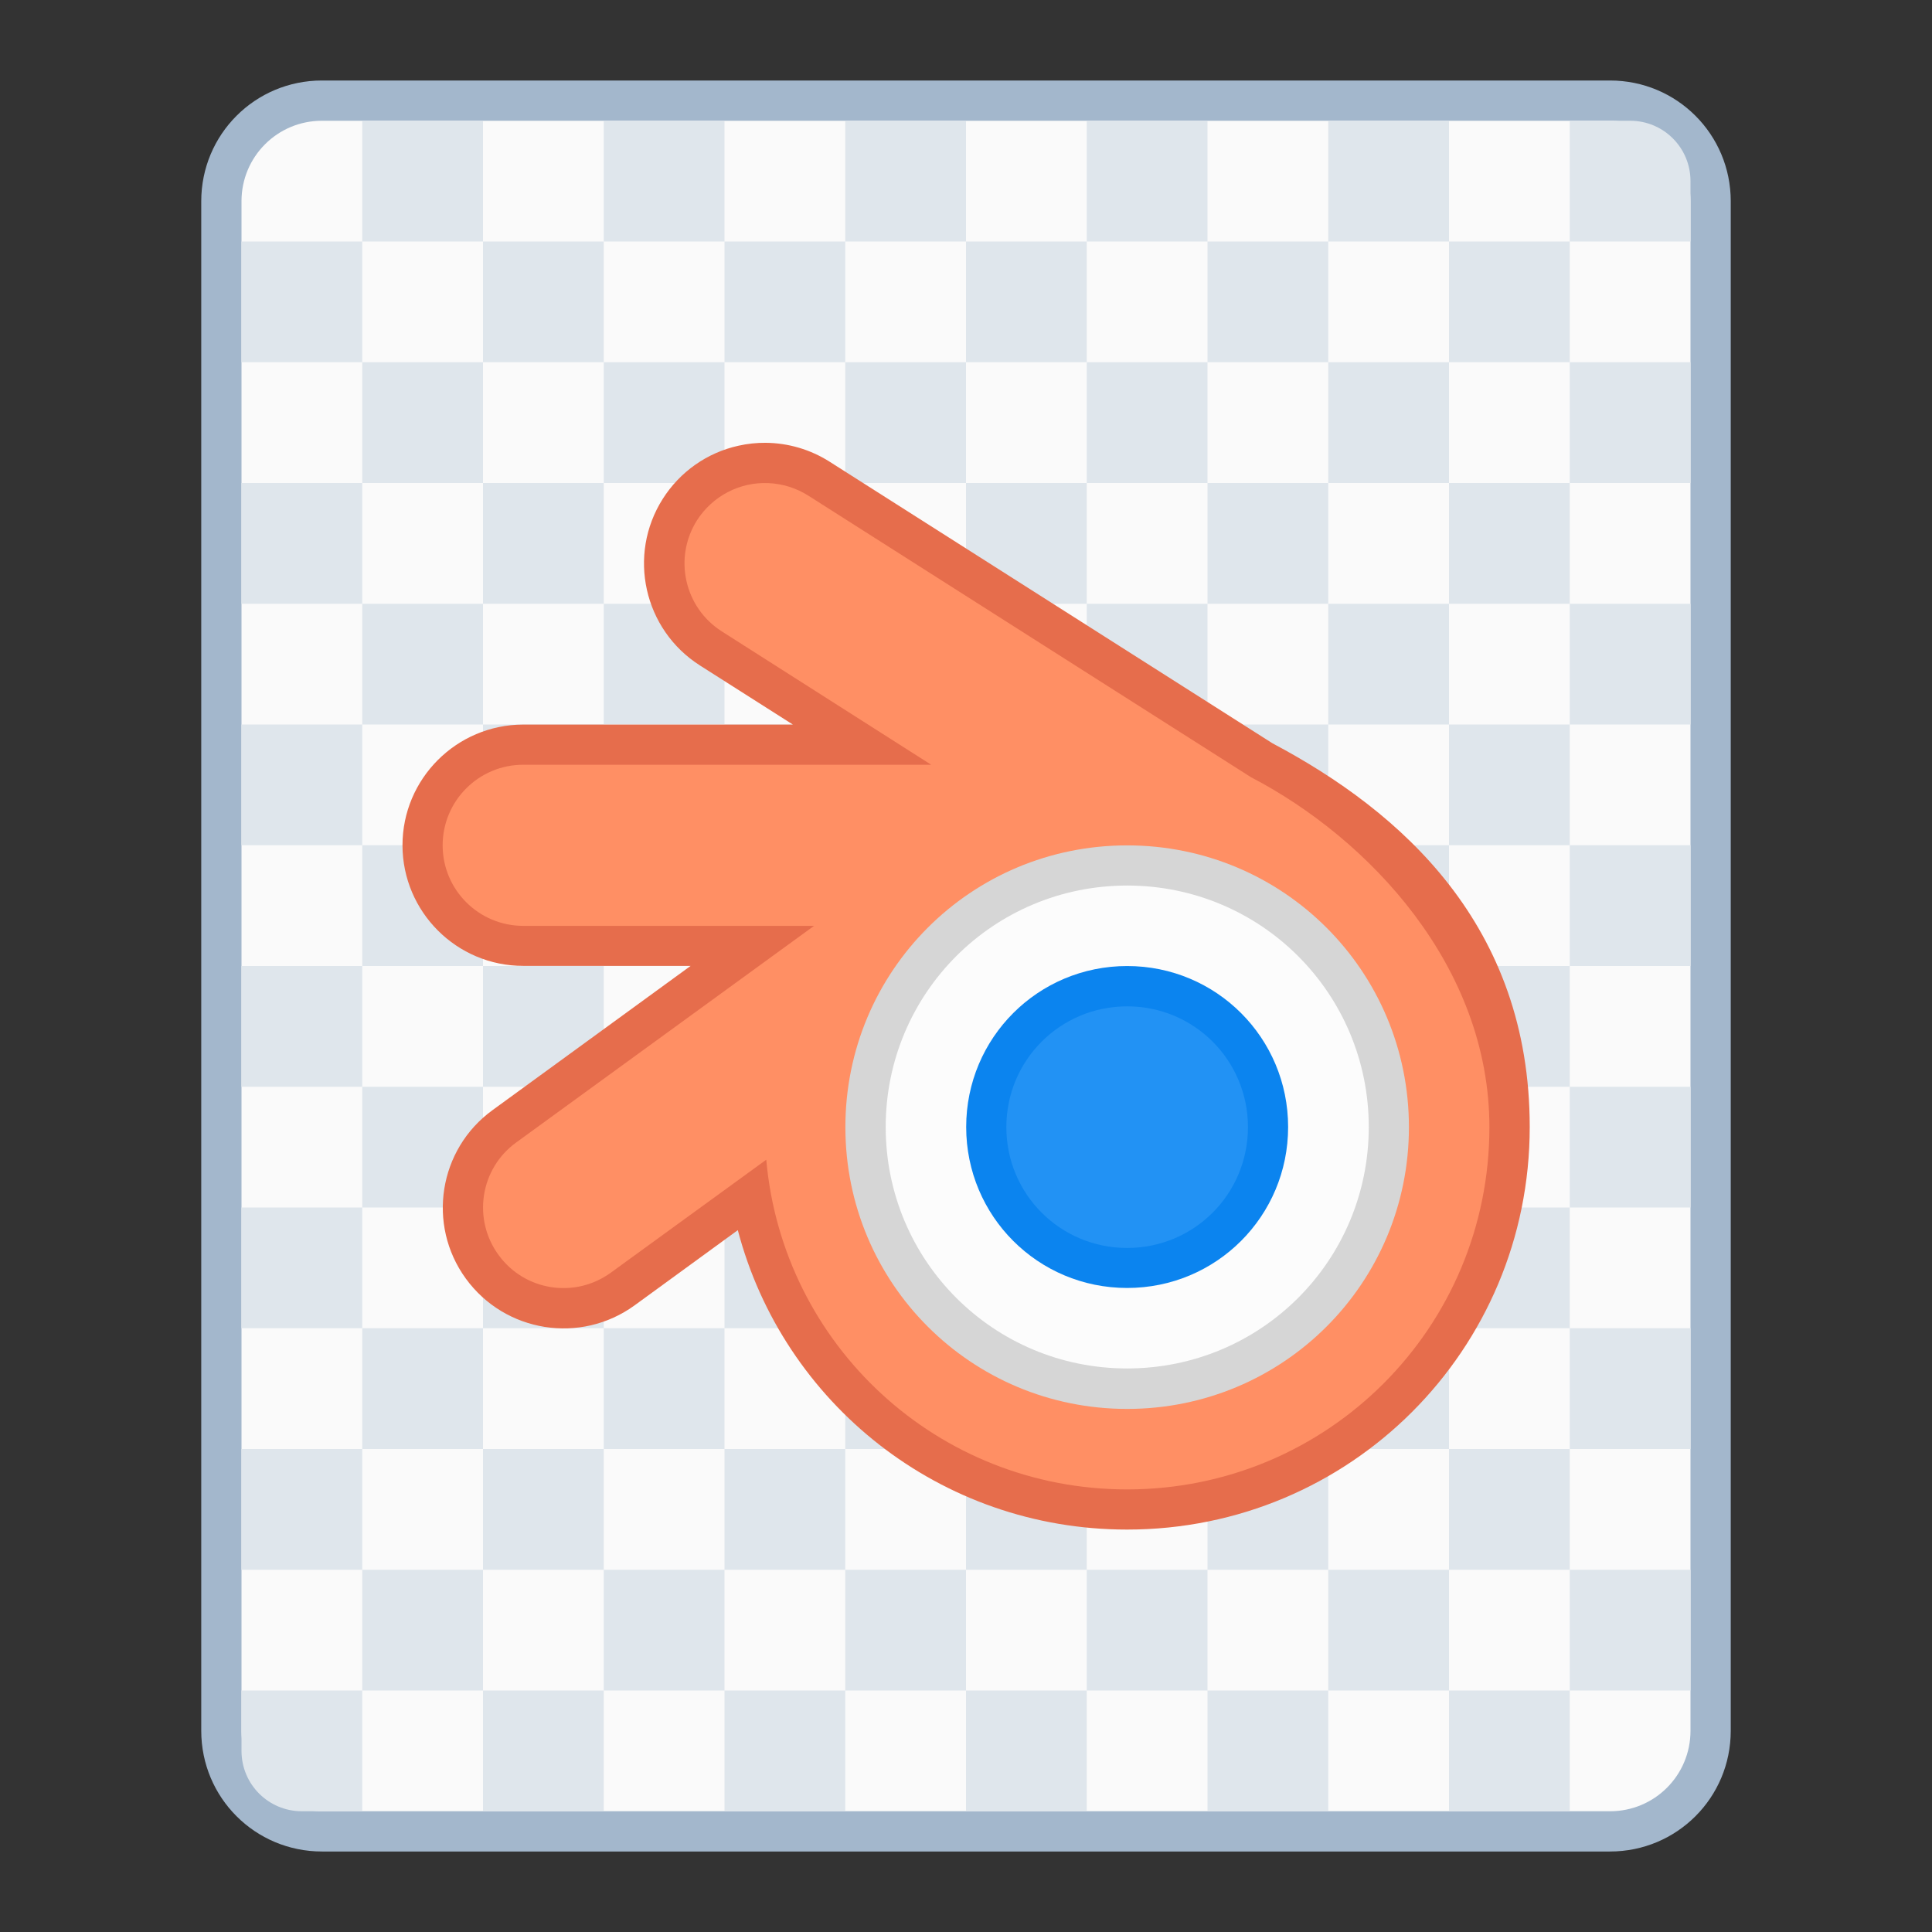 <?xml version="1.0" encoding="UTF-8" standalone="no"?>
<!-- Created with Inkscape (http://www.inkscape.org/) -->

<svg
   width="48"
   height="48"
   viewBox="0 0 48 48"
   version="1.1"
   id="svg8"
   inkscape:version="1.2.1 (9c6d41e410, 2022-07-14)"
   sodipodi:docname="application-x-blender.svg"
   xmlns:inkscape="http://www.inkscape.org/namespaces/inkscape"
   xmlns:sodipodi="http://sodipodi.sourceforge.net/DTD/sodipodi-0.dtd"
   xmlns="http://www.w3.org/2000/svg"
   xmlns:svg="http://www.w3.org/2000/svg"
   xmlns:rdf="http://www.w3.org/1999/02/22-rdf-syntax-ns#"
   xmlns:cc="http://creativecommons.org/ns#"
   xmlns:dc="http://purl.org/dc/elements/1.1/">
  <rect x="0" y="0" width="48" height="48" fill="#333333" stroke="none"/>
  <title
     id="title7895">Antu icon Theme</title>
  <defs
     id="defs2">
    <style
       type="text/css"
       id="current-color-scheme">
      .ColorScheme-Text {
        color:#122036;
      }
      </style>
    <style
       type="text/css"
       id="current-color-scheme-7">
      .ColorScheme-Text {
        color:#122036;
      }
      </style>
    <style
       type="text/css"
       id="current-color-scheme-5">
      .ColorScheme-Text {
        color:#122036;
      }
      </style>
    <style
       type="text/css"
       id="current-color-scheme-0">
      .ColorScheme-Text {
        color:#122036;
      }
      </style>
    <style
       type="text/css"
       id="current-color-scheme-7-9">
      .ColorScheme-Text {
        color:#122036;
      }
      </style>
    <style
       type="text/css"
       id="current-color-scheme-5-3">
      .ColorScheme-Text {
        color:#122036;
      }
      </style>
    <style
       type="text/css"
       id="current-color-scheme-79">
      .ColorScheme-Text {
        color:#122036;
      }
      </style>
    <style
       type="text/css"
       id="current-color-scheme-7-2">
      .ColorScheme-Text {
        color:#122036;
      }
      </style>
    <style
       type="text/css"
       id="current-color-scheme-5-0">
      .ColorScheme-Text {
        color:#122036;
      }
      </style>
  </defs>
  <sodipodi:namedview
     id="base"
     pagecolor="#ffffff"
     bordercolor="#666666"
     borderopacity="1.0"
     inkscape:pageopacity="0.0"
     inkscape:pageshadow="2"
     inkscape:zoom="11.313709"
     inkscape:cx="47.818094"
     inkscape:cy="24.925513"
     inkscape:document-units="px"
     inkscape:current-layer="layer1"
     showgrid="true"
     units="px"
     inkscape:window-width="2160"
     inkscape:window-height="1330"
     inkscape:window-x="0"
     inkscape:window-y="0"
     inkscape:window-maximized="1"
     objecttolerance="10"
     gridtolerance="10"
     guidetolerance="10"
     inkscape:snap-bbox="true"
     inkscape:bbox-paths="true"
     inkscape:bbox-nodes="true"
     inkscape:snap-bbox-edge-midpoints="true"
     inkscape:snap-bbox-midpoints="true"
     inkscape:object-paths="true"
     inkscape:snap-intersection-paths="true"
     inkscape:showpageshadow="2"
     inkscape:pagecheckerboard="0"
     inkscape:deskcolor="#d1d1d1">
    <inkscape:grid
       type="xygrid"
       id="grid7897"
       empspacing="4" />
  </sodipodi:namedview>
  <g
     inkscape:label="Capa 1"
     inkscape:groupmode="layer"
     id="layer1"
     transform="translate(0,-266.65)">
    <g
       id="layer1-6"
       inkscape:label="Capa 1"
       transform="translate(-52.019,-6.022)">
      <g
         id="g935"
         transform="translate(31.019,-0.978)"
         style="fill:#8fc3a9;fill-opacity:1" />
    </g>
    <g
       id="layer1-6-3-8"
       inkscape:label="Capa 1"
       transform="matrix(0.889,0,0,0.889,-41.573,15.942)">
      <g
         id="g935-7-9"
         transform="translate(31.019,-0.978)"
         style="fill:#8fc3a9;fill-opacity:1" />
    </g>
    <g
       id="g53578"
       transform="translate(-30,-29)">
      <g
         id="g52114"
         transform="translate(-530,-31)">
        <path
           style="fill:#a3b7cc;fill-opacity:1;stroke:none;stroke-width:6;stroke-linecap:square;stroke-linejoin:round;stroke-miterlimit:18;stroke-dasharray:none;stroke-dashoffset:0;stroke-opacity:1;paint-order:markers stroke fill"
           d="m 568,328.65 h 32 c 1.662,0 3,1.338 3,3 v 38 c 0,1.662 -1.338,3 -3,3 h -32 c -1.662,0 -3,-1.338 -3,-3 v -38 c 0,-1.662 1.338,-3 3,-3 z"
           id="rect6397-1-9-0"
           inkscape:connector-curvature="0" />
        <path
           style="fill:#fafafa;fill-opacity:1;stroke:none;stroke-width:6;stroke-linecap:square;stroke-linejoin:round;stroke-miterlimit:18;stroke-dasharray:none;stroke-dashoffset:0;stroke-opacity:1;paint-order:markers stroke fill"
           d="m 568,329.65 h 32 c 1.108,0 2,0.892 2,2 v 38 c 0,1.108 -0.892,2 -2,2 h -32 c -1.108,0 -2,-0.892 -2,-2 v -38 c 0,-1.108 0.892,-2 2,-2 z"
           id="rect6399-4-3-2"
           inkscape:connector-curvature="0"
           sodipodi:nodetypes="sssssssss" />
        <path
           id="rect850-5-9-7-9-7-0-4-4-1"
           style="fill:#dfe6ec;fill-opacity:1;stroke-width:1.2;stroke-linecap:round;stroke-linejoin:round;stroke-miterlimit:1.8;paint-order:stroke fill markers;stop-color:#000000"
           d="m 569,329.65 v 3 h 3 v -3 z m 3,3 v 3 h 3 v -3 z m 3,0 h 3 v -3 h -3 z m 3,0 v 3 h 3 v -3 z m 3,0 h 3 v -3 h -3 z m 3,0 v 3 h 3 v -3 z m 3,0 h 3 v -3 h -3 z m 3,0 v 3 h 3 v -3 z m 3,0 h 3 v -3 h -3 z m 3,0 v 3 h 3 v -3 z m 3,0 h 1.5 1.5 v -1.5 c 0,-0.831 -0.669,-1.5 -1.5,-1.5 H 599 v 1.5 z m 0,3 v 3 h 3 v -3 z m 0,3 h -3 v 3 h 3 z m 0,3 v 3 h 3 v -3 z m 0,3 h -3 v 3 h 3 z m 0,3 v 3 h 3 v -3 z m 0,3 h -3 v 3 h 3 z m 0,3 v 3 h 3 v -3 z m 0,3 h -3 v 3 h 3 z m 0,3 v 3 h 3 v -3 z m 0,3 h -3 v 3 h 3 z m 0,3 v 3 h 3 v -3 z m 0,3 h -3 v 3 h 3 z m -3,0 v -3 h -3 v 3 z m -3,0 h -3 v 3 h 3 z m -3,0 v -3 h -3 v 3 z m -3,0 h -3 v 3 h 3 z m -3,0 v -3 h -3 v 3 z m -3,0 h -3 v 3 h 3 z m -3,0 v -3 h -3 v 3 z m -3,0 h -3 v 3 h 3 z m -3,0 v -3 h -3 v 3 z m -3,0 h -1.5 -1.5 v 1.5 c 0,0.831 0.669,1.5 1.5,1.5 h 1.5 v -1.5 z m 0,-3 v -3 h -3 v 3 z m 0,-3 h 3 v -3 h -3 z m 0,-3 v -3 h -3 v 3 z m 0,-3 h 3 v -3 h -3 z m 0,-3 v -3 h -3 v 3 z m 0,-3 h 3 v -3 h -3 z m 0,-3 v -3 h -3 v 3 z m 0,-3 h 3 v -3 h -3 z m 0,-3 v -3 h -3 v 3 z m 0,-3 h 3 v -3 h -3 z m 0,-3 v -3 h -3 v 3 z m 3,3 v 3 h 3 v -3 z m 3,0 h 3 v -3 h -3 z m 3,0 v 3 h 3 v -3 z m 3,0 h 3 v -3 h -3 z m 3,0 v 3 h 3 v -3 z m 3,0 h 3 v -3 h -3 z m 3,0 v 3 h 3 v -3 z m 3,0 h 3 v -3 h -3 z m 0,3 v 3 h 3 v -3 z m 0,3 h -3 v 3 h 3 z m 0,3 v 3 h 3 v -3 z m 0,3 h -3 v 3 h 3 z m 0,3 v 3 h 3 v -3 z m 0,3 h -3 v 3 h 3 z m 0,3 v 3 h 3 v -3 z m 0,3 h -3 v 3 h 3 z m -3,0 v -3 h -3 v 3 z m -3,0 h -3 v 3 h 3 z m -3,0 v -3 h -3 v 3 z m -3,0 h -3 v 3 h 3 z m -3,0 v -3 h -3 v 3 z m -3,0 h -3 v 3 h 3 z m 0,-3 v -3 h -3 v 3 z m 0,-3 h 3 v -3 h -3 z m 0,-3 v -3 h -3 v 3 z m 0,-3 h 3 v -3 h -3 z m 0,-3 v -3 h -3 v 3 z m 0,-3 h 3 v -3 h -3 z m 3,0 v 3 h 3 v -3 z m 3,0 h 3 v -3 h -3 z m 3,0 v 3 h 3 v -3 z m 3,0 h 3 v -3 h -3 z m 0,3 v 3 h 3 v -3 z m 0,3 h -3 v 3 h 3 z m 0,3 v 3 h 3 v -3 z m 0,3 h -3 v 3 h 3 z m -3,0 v -3 h -3 v 3 z m -3,0 h -3 v 3 h 3 z m 0,-3 v -3 h -3 v 3 z m 0,-3 h 3 v -3 h -3 z" />
      </g>
      <g
         inkscape:label="Capa 1"
         id="layer1-5"
         transform="translate(35.625,13.375)">
        <g
           inkscape:label="Capa 1"
           id="layer1-8"
           transform="matrix(3.78,0,0,3.78,2.375,290.275)">
          <path
             id="rect8258"
             style="fill:#e66d4c;fill-opacity:1;stroke:none;stroke-width:0.588;stroke-linecap:round;stroke-linejoin:round;stroke-dasharray:none;stroke-opacity:1;stop-color:#000000"
             d="m 2.915,0.794 c -0.059,-4.339e-4 -0.119,0.006 -0.177,0.019 C 2.532,0.858 2.353,0.984 2.24,1.162 2.005,1.532 2.115,2.023 2.485,2.258 L 3.095,2.646 H 1.322 C 0.884,2.647 0.529,3.002 0.529,3.44 0.53,3.877 0.885,4.232 1.322,4.232 h 1.101 L 1.121,5.18 C 0.767,5.437 0.688,5.933 0.945,6.287 1.203,6.642 1.7,6.721 2.055,6.463 L 2.733,5.969 c 0.298,1.135 1.327,1.968 2.559,1.968 1.466,0 2.646,-1.18 2.646,-2.646 0,-1.323 -0.84,-2.071 -1.691,-2.522 L 3.336,0.918 C 3.21,0.838 3.064,0.795 2.915,0.794 Z"
             sodipodi:nodetypes="cccccccccccccscccc" />
          <path
             id="path9459"
             style="color:#000000;fill:#ff8f64;fill-opacity:1;stroke-linecap:round;stroke-linejoin:round"
             d="M 2.935,1.059 C 2.746,1.05 2.567,1.144 2.465,1.303 2.309,1.549 2.381,1.876 2.627,2.033 L 4.004,2.91 H 1.323 C 1.03,2.91 0.793,3.147 0.793,3.44 0.793,3.732 1.03,3.969 1.323,3.969 h 1.911 l -1.958,1.424 C 1.039,5.565 0.988,5.897 1.161,6.133 1.333,6.369 1.663,6.42 1.899,6.248 L 2.92,5.506 c 0.108,1.218 1.125,2.167 2.372,2.167 1.319,0 2.381,-1.062 2.381,-2.381 0,-1.058 -0.793,-1.897 -1.567,-2.3 L 3.196,1.141 C 3.117,1.091 3.027,1.063 2.935,1.059 Z"
             sodipodi:nodetypes="ccccccccccccscccc" />
          <path
             style="fill:#d6d6d6;fill-opacity:1;stroke:none;stroke-width:0.244;stroke-linecap:round;stroke-linejoin:round;stroke-miterlimit:4;stroke-dasharray:none;stroke-opacity:1"
             d="m 5.292,3.44 c 1.026,0 1.852,0.826 1.852,1.852 0,1.026 -0.826,1.852 -1.852,1.852 -1.026,0 -1.852,-0.826 -1.852,-1.852 0,-1.026 0.826,-1.852 1.852,-1.852 z"
             id="rect903"
             inkscape:connector-curvature="0" />
          <path
             style="fill:#fcfcfc;fill-opacity:1;stroke:none;stroke-width:0.209;stroke-linecap:round;stroke-linejoin:round;stroke-miterlimit:4;stroke-dasharray:none;stroke-opacity:1"
             d="m 5.292,3.704 c 0.879,0 1.588,0.708 1.588,1.587 0,0.879 -0.708,1.587 -1.588,1.587 -0.879,0 -1.587,-0.708 -1.587,-1.587 0,-0.879 0.708,-1.587 1.587,-1.587 z"
             id="rect903-2"
             inkscape:connector-curvature="0" />
          <path
             id="rect1902"
             d="m 5.292,4.233 c 0.586,0 1.058,0.472 1.058,1.058 0,0.586 -0.472,1.058 -1.058,1.058 -0.586,0 -1.058,-0.472 -1.058,-1.058 0,-0.586 0.472,-1.058 1.058,-1.058 z"
             style="fill:#0b84ef;fill-opacity:1;stroke:none;stroke-width:0.47;stroke-linecap:round;stroke-linejoin:round;stroke-miterlimit:4;stroke-dasharray:none;stroke-dashoffset:0;stroke-opacity:1"
             inkscape:connector-curvature="0" />
          <path
             id="rect1906"
             d="m 5.292,4.498 c 0.44,0 0.794,0.354 0.794,0.794 0,0.44 -0.354,0.794 -0.794,0.794 -0.44,0 -0.794,-0.354 -0.794,-0.794 0,-0.44 0.354,-0.794 0.794,-0.794 z"
             style="fill:#2292f4;fill-opacity:1;stroke:none;stroke-width:0.397;stroke-linecap:round;stroke-linejoin:round;stroke-miterlimit:4;stroke-dasharray:none;stroke-dashoffset:0;stroke-opacity:1"
             inkscape:connector-curvature="0" />
        </g>
      </g>
    </g>
  </g>
</svg>
